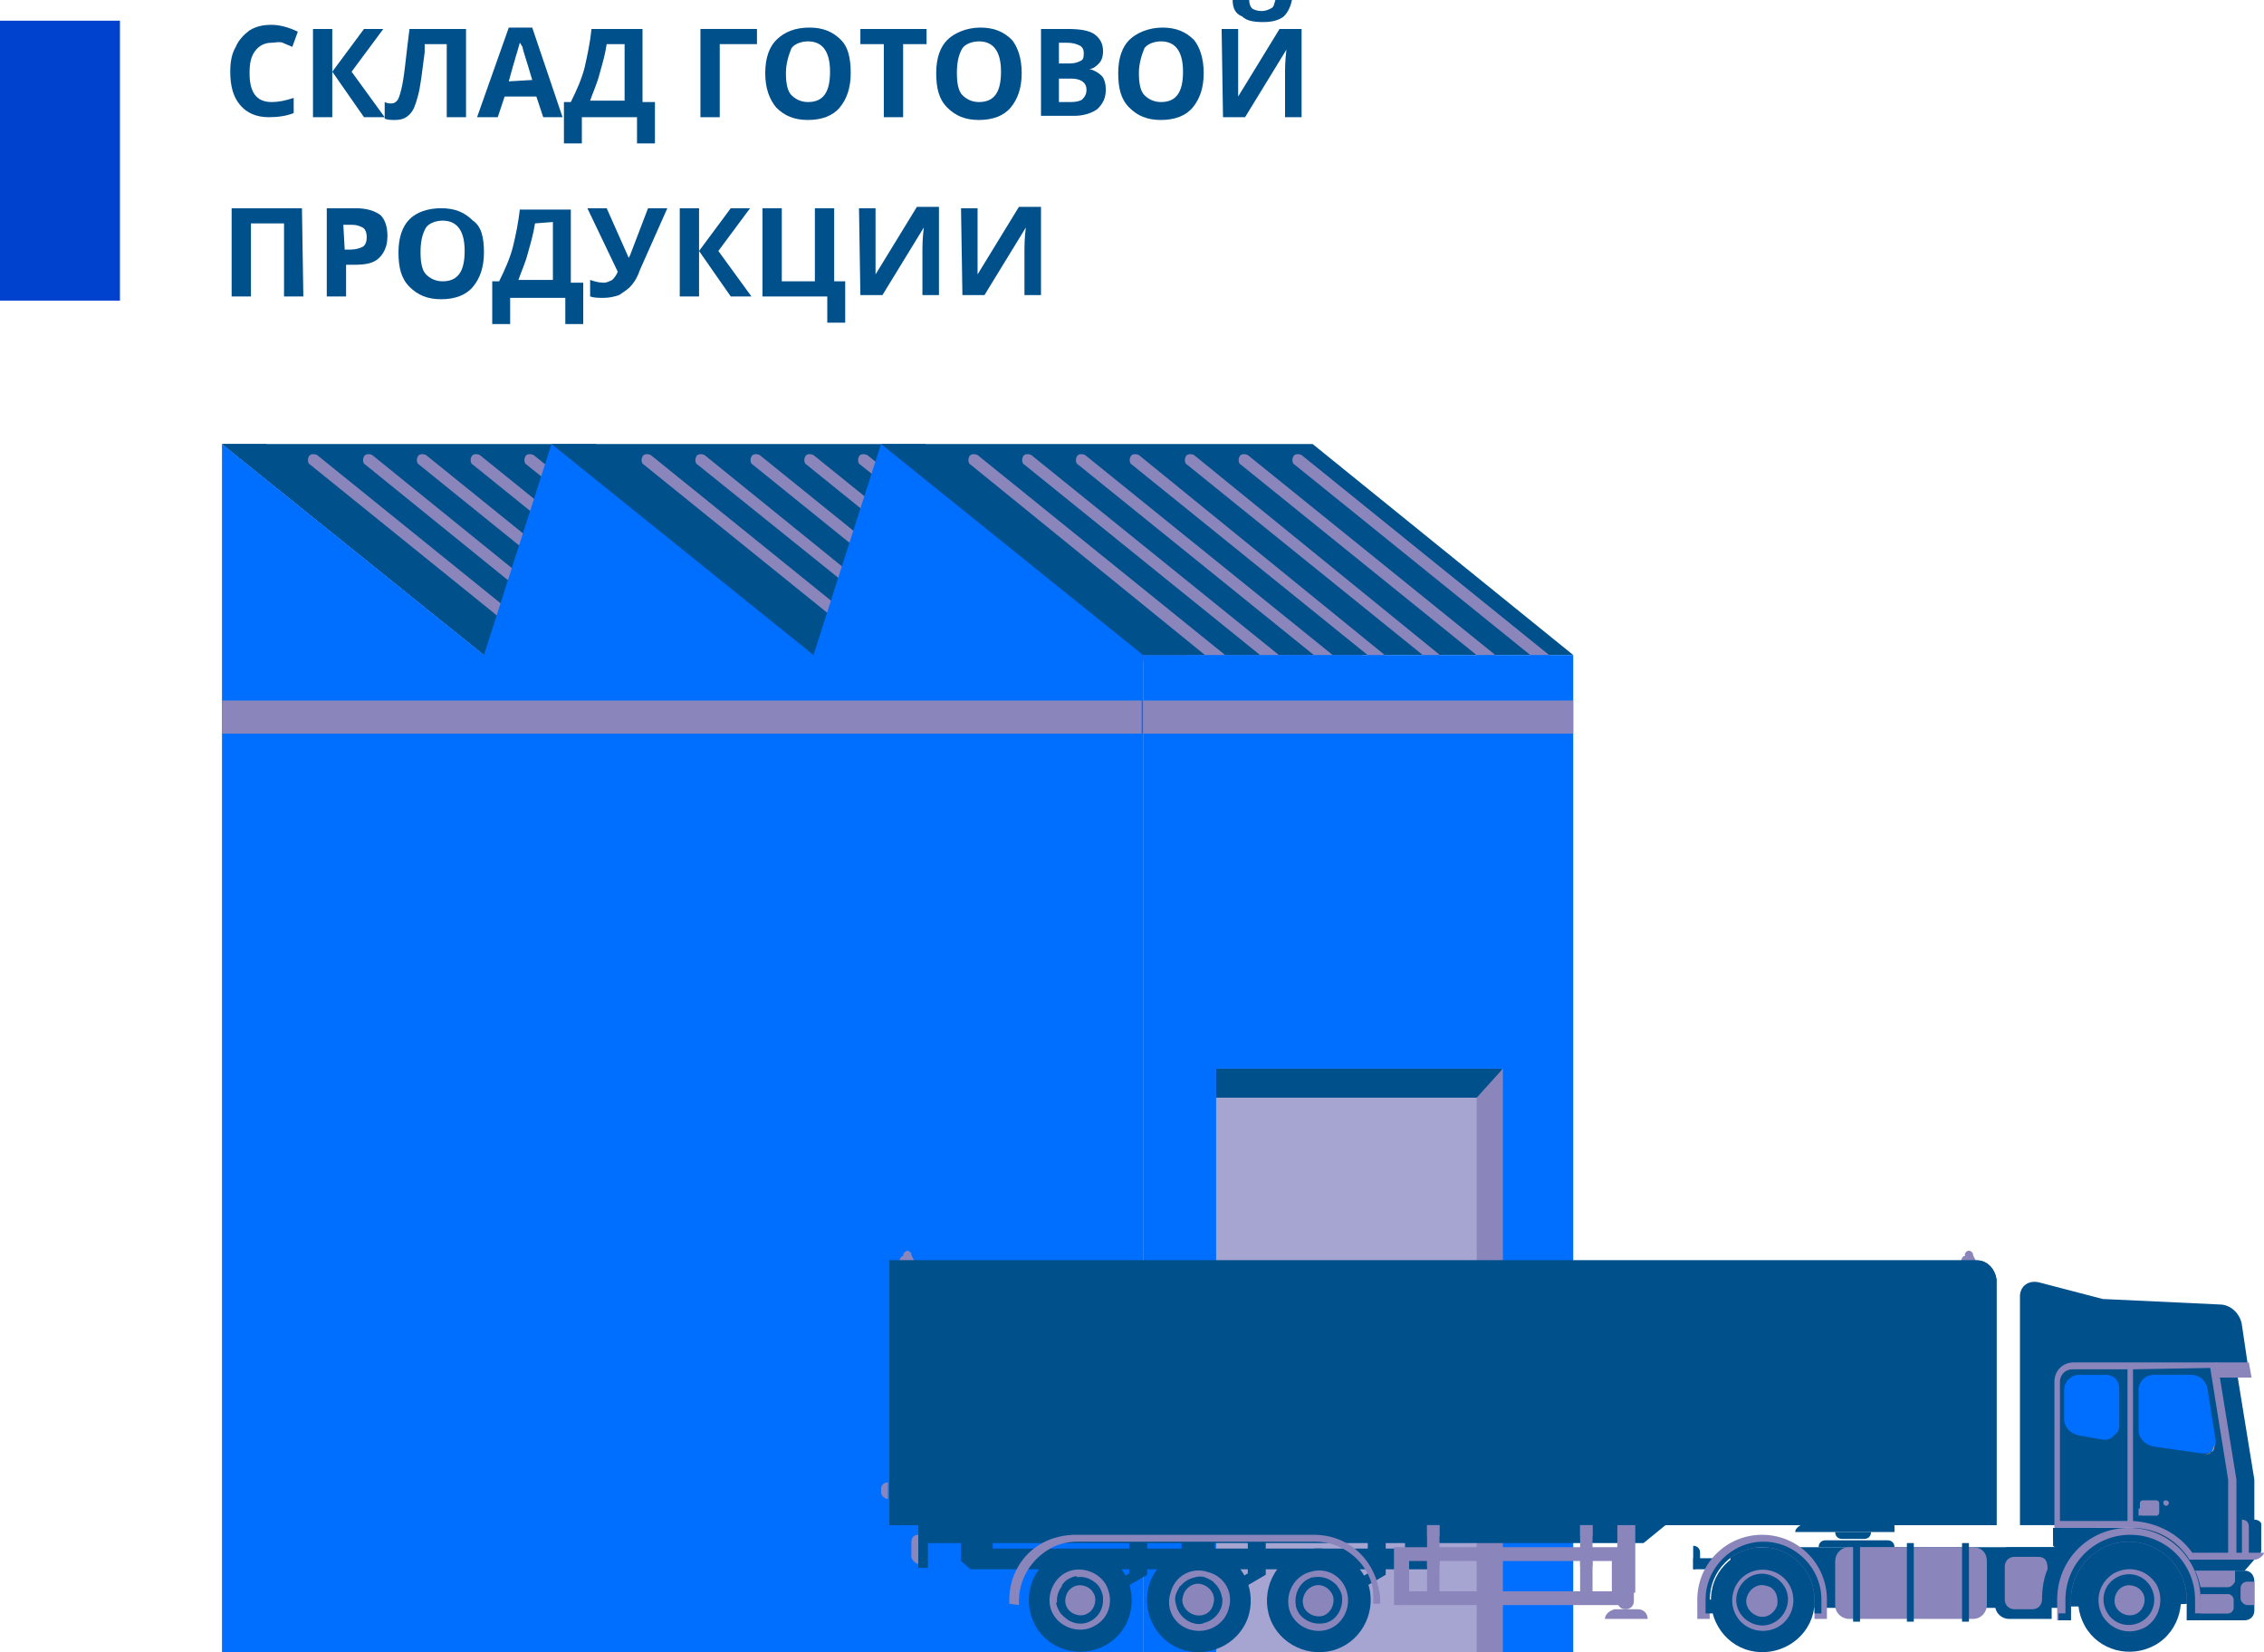 <?xml version="1.0" encoding="utf-8"?>
<!-- Generator: Adobe Illustrator 24.0.1, SVG Export Plug-In . SVG Version: 6.00 Build 0)  -->
<svg version="1.1" id="Layer_1" xmlns="http://www.w3.org/2000/svg" xmlns:xlink="http://www.w3.org/1999/xlink" x="0px" y="0px"
	 viewBox="0 0 164.2 119.8" style="enable-background:new 0 0 164.2 119.8;" xml:space="preserve">
<style type="text/css">
	.st0{fill-rule:evenodd;clip-rule:evenodd;fill:#8A86BB;}
	.st1{fill-rule:evenodd;clip-rule:evenodd;fill:#696C6D;}
	.st2{fill-rule:evenodd;clip-rule:evenodd;fill:#00508C;}
	.st3{fill-rule:evenodd;clip-rule:evenodd;fill:#3C494F;}
	.st4{fill-rule:evenodd;clip-rule:evenodd;fill:#006EFF;}
	.st5{fill-rule:evenodd;clip-rule:evenodd;fill:#00508C;}
	.st6{fill-rule:evenodd;clip-rule:evenodd;fill:#006EFF;}
	.st7{fill-rule:evenodd;clip-rule:evenodd;fill:#8A86BB;}
	.st8{fill-rule:evenodd;clip-rule:evenodd;fill:#A6A5D1;}
	.st9{fill-rule:evenodd;clip-rule:evenodd;fill:#5B9AAD;}
	.st10{fill-rule:evenodd;clip-rule:evenodd;fill:#F5A071;}
	.st11{fill-rule:evenodd;clip-rule:evenodd;fill:#1F5676;}
	.st12{fill-rule:evenodd;clip-rule:evenodd;fill:#232021;}
	.st13{fill-rule:evenodd;clip-rule:evenodd;fill:#0041CD;}
	.st14{fill:#00508C;}
</style>
<g>
	<polygon class="st0" points="84.6,35.1 79.2,35.1 79.2,39.5 84.6,44.2 	"/>
</g>
<g>
	<rect x="94.6" y="35.1" class="st0" width="2.5" height="10.9"/>
</g>
<g>
	<rect x="75.9" y="46.8" class="st0" width="22.9" height="1.2"/>
</g>
<g>
	<rect x="74.1" y="39.4" class="st1" width="5.9" height="11.7"/>
</g>
<g>
	<polygon class="st2" points="95.2,32.2 114.1,47.5 35.1,47.5 16.1,32.2 	"/>
</g>
<g>
	<path class="st0" d="M88.5,48.4L70.4,33.7c-0.2-0.1-0.2-0.4-0.1-0.6c0.1-0.2,0.4-0.2,0.6-0.1l18.2,14.7c0.2,0.1,0.2,0.4,0.1,0.6
		C89,48.5,88.7,48.5,88.5,48.4"/>
</g>
<g>
	<path class="st0" d="M92.5,48.4L74.3,33.7c-0.2-0.1-0.2-0.4-0.1-0.6c0.1-0.2,0.4-0.2,0.6-0.1L93,47.7c0.2,0.1,0.2,0.4,0.1,0.6
		C92.9,48.5,92.6,48.5,92.5,48.4"/>
</g>
<g>
	<path class="st0" d="M96.4,48.4L78.2,33.7c-0.2-0.1-0.2-0.4-0.1-0.6c0.1-0.2,0.4-0.2,0.6-0.1l18.2,14.7c0.2,0.1,0.2,0.4,0.1,0.6
		C96.8,48.5,96.6,48.5,96.4,48.4"/>
</g>
<g>
	<path class="st0" d="M100.3,48.4L82.1,33.7c-0.2-0.1-0.2-0.4-0.1-0.6c0.1-0.2,0.4-0.2,0.6-0.1l18.2,14.8c0.2,0.1,0.2,0.4,0.1,0.6
		C100.8,48.5,100.5,48.5,100.3,48.4"/>
</g>
<g>
	<path class="st0" d="M104.3,48.4L86.1,33.7c-0.2-0.1-0.2-0.4-0.1-0.6c0.1-0.2,0.4-0.2,0.6-0.1l18.2,14.8c0.2,0.1,0.2,0.4,0.1,0.6
		C104.7,48.5,104.4,48.5,104.3,48.4"/>
</g>
<g>
	<path class="st0" d="M108.2,48.4L90,33.7c-0.2-0.1-0.2-0.4-0.1-0.6c0.1-0.2,0.4-0.2,0.6-0.1l18.2,14.7c0.2,0.1,0.2,0.4,0.1,0.6
		C108.6,48.5,108.4,48.5,108.2,48.4"/>
</g>
<g>
	<path class="st0" d="M112.1,48.4L93.9,33.7c-0.2-0.1-0.2-0.4-0.1-0.6c0.1-0.2,0.4-0.2,0.6-0.1l18.2,14.7c0.2,0.1,0.2,0.4,0.1,0.6
		S112.3,48.5,112.1,48.4"/>
</g>
<g>
	<path class="st0" d="M64.9,48.4L46.7,33.7c-0.2-0.1-0.2-0.4-0.1-0.6c0.1-0.2,0.4-0.2,0.6-0.1l18.2,14.7c0.2,0.1,0.2,0.4,0.1,0.6
		C65.3,48.5,65.1,48.5,64.9,48.4"/>
</g>
<g>
	<path class="st0" d="M64.9,45.2L50.6,33.7c-0.2-0.1-0.2-0.4-0.1-0.6c0.1-0.2,0.4-0.2,0.6-0.1l14.2,11.5c0.2,0.1,0.2,0.4,0.1,0.6
		S65,45.3,64.9,45.2"/>
</g>
<g>
	<path class="st0" d="M67.6,44.2l-13-10.5c-0.2-0.1-0.2-0.4-0.1-0.6c0.1-0.2,0.4-0.2,0.6-0.1l13,10.5c0.2,0.1,0.2,0.4,0.1,0.6
		C68,44.3,67.7,44.4,67.6,44.2"/>
</g>
<g>
	<path class="st0" d="M69.4,42.5l-10.9-8.8c-0.2-0.1-0.2-0.4-0.1-0.6c0.1-0.2,0.4-0.2,0.6-0.1l10.9,8.8c0.2,0.1,0.2,0.4,0.1,0.6
		C69.8,42.6,69.5,42.6,69.4,42.5"/>
</g>
<g>
	<path class="st0" d="M69.4,39.3l-7-5.6c-0.2-0.1-0.2-0.4-0.1-0.6c0.1-0.2,0.4-0.2,0.6-0.1l7,5.6c0.2,0.1,0.2,0.4,0.1,0.6
		C69.8,39.4,69.5,39.4,69.4,39.3"/>
</g>
<g>
	<path class="st3" d="M70.5,37l-4.2-3.4c-0.2-0.1-0.2-0.4-0.1-0.6c0.1-0.2,0.4-0.2,0.6-0.1l4.2,3.4c0.2,0.1,0.2,0.4,0.1,0.6
		C70.9,37.1,70.7,37.2,70.5,37"/>
</g>
<g>
	<path class="st0" d="M40.7,48.4L22.5,33.7c-0.2-0.1-0.2-0.4-0.1-0.6c0.1-0.2,0.4-0.2,0.6-0.1l18.2,14.7c0.2,0.1,0.2,0.4,0.1,0.6
		C41.1,48.5,40.9,48.5,40.7,48.4"/>
</g>
<g>
	<path class="st0" d="M40.7,45.2L26.5,33.7c-0.2-0.1-0.2-0.4-0.1-0.6c0.1-0.2,0.4-0.2,0.6-0.1l14.2,11.5c0.2,0.1,0.2,0.4,0.1,0.6
		C41.1,45.3,40.9,45.3,40.7,45.2"/>
</g>
<g>
	<path class="st0" d="M43.4,44.2l-13-10.5c-0.2-0.1-0.2-0.4-0.1-0.6c0.1-0.2,0.4-0.2,0.6-0.1l13,10.5c0.2,0.1,0.2,0.4,0.1,0.6
		C43.8,44.3,43.6,44.4,43.4,44.2"/>
</g>
<g>
	<path class="st0" d="M45.2,42.5l-10.9-8.8c-0.2-0.1-0.2-0.4-0.1-0.6c0.1-0.2,0.4-0.2,0.6-0.1l10.9,8.8c0.2,0.1,0.2,0.4,0.1,0.6
		C45.6,42.6,45.4,42.6,45.2,42.5"/>
</g>
<g>
	<path class="st0" d="M45.2,39.3l-7-5.6c-0.2-0.1-0.2-0.4-0.1-0.6c0.1-0.2,0.4-0.2,0.6-0.1l7,5.6c0.2,0.1,0.2,0.4,0.1,0.6
		C45.6,39.4,45.4,39.4,45.2,39.3"/>
</g>
<g>
	<path class="st0" d="M46.3,37l-4.2-3.4c-0.2-0.1-0.2-0.4-0.1-0.6c0.1-0.2,0.4-0.2,0.6-0.1l4.2,3.4c0.2,0.1,0.2,0.4,0.1,0.6
		C46.7,37.1,46.5,37.2,46.3,37"/>
</g>
<g>
	<rect x="82.9" y="47.5" class="st4" width="31.2" height="72.3"/>
</g>
<g>
	<polygon class="st5" points="67.1,32.2 86,47.5 82.9,47.5 63.9,32.2 	"/>
</g>
<g>
	<polygon class="st5" points="43.2,32.2 62.1,47.5 59,47.5 40,32.2 	"/>
</g>
<g>
	<polygon class="st5" points="19.3,32.2 38.2,47.5 35.1,47.5 16.1,32.2 	"/>
</g>
<g>
	<polygon class="st6" points="63.9,32.2 59,47.5 40,32.2 35.1,47.5 16.1,32.2 16.1,121.5 82.9,121.5 82.9,47.5 	"/>
</g>
<g>
	<rect x="16.1" y="50.8" class="st7" width="66.7" height="2.4"/>
</g>
<g>
	<rect x="82.9" y="50.8" class="st0" width="31.2" height="2.4"/>
</g>
<g>
	<rect x="88.2" y="77.5" class="st8" width="20.7" height="42.3"/>
</g>
<g>
	<rect x="88.2" y="77.5" class="st5" width="20.7" height="2.1"/>
</g>
<g>
	<polygon class="st0" points="109,77.5 107.1,79.6 107.1,119.8 109,119.8 	"/>
</g>
<g>
	<polygon class="st2" points="101.9,111.6 101.9,112.3 88.2,112.3 88.1,112.3 88.1,111.6 85.7,111.6 85.7,112.3 72,112.3 72,111.6 
		69.7,111.6 69.7,113.2 69.7,113.2 70.4,113.8 103.5,113.8 104.3,113.2 104.3,113.2 104.3,111.6 	"/>
</g>
<g>
	<path class="st5" d="M99.2,111.7v2.4l-1.5,0.9c-0.2,0.1-0.2,0.3-0.1,0.5s0.3,0.2,0.5,0.1l2.4-1.4v-2.5H99.2z"/>
</g>
<g>
	<path class="st5" d="M90.5,111.7v2.4L89,115c-0.2,0.1-0.2,0.3-0.1,0.5s0.3,0.2,0.5,0.1l2.4-1.4v-2.5H90.5z"/>
</g>
<g>
	<path class="st5" d="M81.9,111.7v2.4l-1.5,0.9c-0.2,0.1-0.2,0.3-0.1,0.5s0.3,0.2,0.5,0.1l2.4-1.4v-2.5H81.9z"/>
</g>
<g>
	<path class="st5" d="M137.4,112.2c0-0.3-0.2-0.5-0.5-0.5h-4.5c-0.3,0-0.5,0.2-0.5,0.5H137.4z"/>
</g>
<g>
	<path class="st2" d="M130.6,110.6c-0.2,0.1-0.4,0.3-0.4,0.5h7.2v-0.4c0-0.3-0.2-0.5-0.5-0.5h-3.8
		C133,110.2,131.2,110.5,130.6,110.6"/>
</g>
<g>
	<path class="st2" d="M133.1,111.1c0,0.3,0.2,0.5,0.5,0.5h1.6c0.3,0,0.5-0.2,0.5-0.5H133.1z"/>
</g>
<g>
	<rect x="122.8" y="113" class="st2" width="1.7" height="0.8"/>
</g>
<g>
	<rect x="125.5" y="112.2" class="st2" width="24.7" height="4.4"/>
</g>
<g>
	<polygon class="st2" points="162.8,113.9 158.2,113.9 158.2,113.1 163.5,113.1 	"/>
</g>
<g>
	<polygon class="st2" points="158.8,116.3 154.4,116.5 150.1,116.5 150.1,113.1 148.9,112.1 148.9,110.8 158.8,110.8 	"/>
</g>
<g>
	<path class="st0" d="M143.1,112.2h-9c-0.6,0-1,0.5-1,1v3.2c0,0.6,0.5,1,1,1h9c0.6,0,1-0.5,1-1v-3.2
		C144.1,112.6,143.7,112.2,143.1,112.2"/>
</g>
<g>
	<rect x="134.4" y="111.9" class="st5" width="0.5" height="5.7"/>
</g>
<g>
	<rect x="138.3" y="111.9" class="st5" width="0.5" height="5.7"/>
</g>
<g>
	<rect x="142.3" y="111.9" class="st5" width="0.5" height="5.7"/>
</g>
<g>
	<path class="st5" d="M122.8,112.1L122.8,112.1v1.7l0,0c0.3,0,0.5-0.2,0.5-0.5v-0.7C123.3,112.3,123.1,112.1,122.8,112.1"/>
</g>
<g>
	<path class="st0" d="M116.4,117.4L116.4,117.4h3.1l0,0c0-0.4-0.3-0.7-0.7-0.7h-1.7C116.7,116.8,116.4,117.1,116.4,117.4"/>
</g>
<g>
	<path class="st5" d="M156.3,119.3c-1.8,1-4.1,0.4-5.1-1.4s-0.4-4.1,1.4-5.1c1.8-1,4.1-0.4,5.1,1.4
		C158.7,115.9,158.1,118.3,156.3,119.3"/>
</g>
<g>
	<path class="st2" d="M154.4,114.1c-0.3,0-0.7,0.1-1,0.3c-0.9,0.5-1.3,1.7-0.7,2.7c0.4,0.6,1,1,1.7,1c0.3,0,0.7-0.1,1-0.3
		c0.9-0.5,1.3-1.7,0.7-2.7C155.8,114.4,155.1,114.1,154.4,114.1 M154.4,119c-1,0-2-0.5-2.5-1.5c-0.8-1.4-0.3-3.2,1.1-4
		c0.5-0.3,1-0.4,1.5-0.4c1,0,2,0.5,2.5,1.5c0.8,1.4,0.3,3.2-1.1,4C155.4,118.8,154.9,119,154.4,119z"/>
</g>
<g>
	<path class="st5" d="M156.1,115.1c-0.5-0.9-1.7-1.2-2.6-0.7c-0.9,0.5-1.2,1.7-0.7,2.6s1.7,1.2,2.6,0.7
		C156.3,117.1,156.6,116,156.1,115.1"/>
</g>
<g>
	<path class="st0" d="M155.4,115.5c-0.3-0.5-1-0.7-1.5-0.4c-0.5,0.3-0.7,1-0.4,1.5s1,0.7,1.5,0.4C155.5,116.7,155.7,116,155.4,115.5
		"/>
</g>
<g>
	<path class="st2" d="M153.8,114.9c0.3-0.2,0.5-0.5,0.4-0.7c-0.2,0-0.5,0.1-0.7,0.2s-0.4,0.3-0.6,0.5
		C153.1,115.1,153.5,115.1,153.8,114.9"/>
</g>
<g>
	<path class="st2" d="M155.1,117.2c-0.3,0.2-0.5,0.5-0.4,0.7c0.2,0,0.5-0.1,0.7-0.2s0.4-0.3,0.6-0.5
		C155.7,117,155.4,117,155.1,117.2"/>
</g>
<g>
	<path class="st2" d="M155.6,114.5c-0.2,0.2-0.2,0.5,0,0.9c0.2,0.3,0.5,0.5,0.7,0.4c0-0.2-0.1-0.5-0.2-0.7
		C155.9,114.9,155.7,114.7,155.6,114.5"/>
</g>
<g>
	<path class="st2" d="M153.3,116.7c-0.2-0.3-0.5-0.5-0.7-0.4c0,0.2,0.1,0.5,0.2,0.7c0.1,0.2,0.3,0.4,0.5,0.6
		C153.5,117.3,153.5,117,153.3,116.7"/>
</g>
<g>
	<path class="st0" d="M155.6,118c-1.1,0.6-2.4,0.3-3.1-0.8c-0.6-1.1-0.3-2.4,0.8-3.1c1.1-0.6,2.4-0.3,3.1,0.8
		C157,116,156.6,117.4,155.6,118 M153.5,114.4c-0.9,0.5-1.2,1.6-0.7,2.5s1.6,1.2,2.5,0.7s1.2-1.6,0.7-2.5S154.4,113.9,153.5,114.4z"
		/>
</g>
<g>
	<path class="st5" d="M128.8,112.4c-2-0.5-4.1,0.7-4.6,2.7s0.7,4.1,2.7,4.6s4.1-0.7,4.6-2.7S130.8,112.9,128.8,112.4"/>
</g>
<g>
	<path class="st2" d="M127.8,114.1c-0.9,0-1.6,0.6-1.9,1.4c-0.3,1,0.3,2.1,1.4,2.4c0.2,0,0.3,0.1,0.5,0.1c0.9,0,1.6-0.6,1.9-1.4
		c0.3-1-0.3-2.1-1.4-2.4C128.1,114.1,128,114.1,127.8,114.1 M127.8,119c-0.3,0-0.5,0-0.8-0.1c-1.6-0.4-2.5-2-2.1-3.6
		c0.3-1.3,1.5-2.2,2.8-2.2c0.3,0,0.5,0,0.8,0.1c1.6,0.4,2.5,2,2.1,3.6C130.3,118.1,129.1,119,127.8,119z"/>
</g>
<g>
	<path class="st5" d="M127.8,117.9c-0.2,0-0.3,0-0.5-0.1c-1-0.3-1.6-1.3-1.3-2.3c0.2-0.8,1-1.4,1.8-1.4c0.2,0,0.3,0,0.5,0.1
		c1,0.3,1.6,1.3,1.3,2.3C129.4,117.4,128.6,117.9,127.8,117.9"/>
</g>
<g>
	<path class="st0" d="M128.1,115c-0.6-0.2-1.2,0.2-1.4,0.8c-0.2,0.6,0.2,1.2,0.8,1.4c0.6,0.2,1.2-0.2,1.4-0.8
		C129,115.7,128.7,115.1,128.1,115"/>
</g>
<g>
	<path class="st2" d="M127.5,114.2c0,0.3,0.3,0.5,0.6,0.6s0.7,0,0.8-0.2c-0.2-0.2-0.4-0.3-0.7-0.3
		C128,114.2,127.8,114.1,127.5,114.2"/>
</g>
<g>
	<path class="st2" d="M127.5,117.3c-0.3-0.1-0.7,0-0.8,0.2c0.2,0.2,0.4,0.3,0.7,0.3c0.3,0.1,0.5,0.1,0.8,0
		C128,117.6,127.8,117.4,127.5,117.3"/>
</g>
<g>
	<path class="st2" d="M129.6,115.8c-0.3,0-0.5,0.3-0.6,0.6c-0.1,0.3,0,0.7,0.2,0.8c0.2-0.2,0.3-0.4,0.3-0.7
		C129.7,116.3,129.7,116,129.6,115.8"/>
</g>
<g>
	<path class="st2" d="M126.3,114.9c-0.2,0.2-0.3,0.4-0.3,0.7c-0.1,0.3-0.1,0.5,0,0.8c0.3,0,0.5-0.3,0.6-0.6
		C126.6,115.4,126.5,115,126.3,114.9"/>
</g>
<g>
	<path class="st0" d="M128.4,113.9c-1.2-0.3-2.4,0.4-2.7,1.6s0.4,2.4,1.6,2.7c1.2,0.3,2.4-0.4,2.7-1.6
		C130.3,115.4,129.6,114.2,128.4,113.9 M127.3,117.8c-1-0.3-1.6-1.3-1.3-2.3s1.3-1.6,2.3-1.3c1,0.3,1.6,1.3,1.3,2.3
		S128.3,118.1,127.3,117.8z"/>
</g>
<g>
	<path class="st5" d="M162.8,113.9h-4.1v3.6h4.1c0.4,0,0.7-0.3,0.7-0.7v-2.1C163.5,114.2,163.2,113.9,162.8,113.9"/>
</g>
<g>
	<path class="st5" d="M163.5,110.2v-2.9l-1.3-8l0.8-0.5l-0.4-2.7c-0.1-0.8-0.8-1.5-1.6-1.5l-8.5-0.4l-4.6-1.2
		c-0.8-0.2-1.4,0.3-1.4,1v16.6h7.9c1.7,0,3.1,1.1,4.1,2.3h5l0,0l0,0c0.3,0,0.5-0.2,0.5-0.5v-1.9C164,110.4,163.8,110.2,163.5,110.2"
		/>
</g>
<g>
	<path class="st4" d="M160.7,104.5l-0.6-3.8c-0.1-0.6-0.6-1-1.2-1h-2.7c-0.6,0-1.1,0.5-1.1,1.1v2.9c0,0.6,0.5,1.1,1.1,1.2l3.5,0.5
		c0.3,0,0.6,0,0.8-0.2C160.6,105.1,160.7,104.8,160.7,104.5"/>
</g>
<g>
	<polygon class="st9" points="162.5,100.6 162.4,99.9 162.4,99.9 	"/>
</g>
<g>
	<path class="st10" d="M156.3,104.9h-0.1c-0.6-0.1-1.1-0.6-1.1-1.2c0,0.6,0.5,1.1,1.1,1.2H156.3L156.3,104.9z"/>
</g>
<g>
	<path class="st10" d="M157.9,105.2l-0.9-0.1L157.9,105.2z"/>
</g>
<g>
	<path class="st10" d="M159.8,105.5c-0.1,0-0.1,0-0.2,0l-1.3-0.2l0,0l1.3,0.2C159.7,105.5,159.8,105.5,159.8,105.5
		c0.2,0,0.4-0.1,0.6-0.2c0.2-0.1,0.2-0.4,0.2-0.6c0,0.2-0.1,0.4-0.2,0.6C160.3,105.4,160.1,105.5,159.8,105.5"/>
</g>
<g>
	<path class="st0" d="M161.6,115.1h-2c-0.1-0.4-0.2-0.8-0.4-1.2h2.9v0.8C162,114.9,161.8,115.1,161.6,115.1"/>
</g>
<g>
	<path class="st0" d="M161.6,117h-2l0,0v-1c0-0.1,0-0.3,0-0.4h2c0.2,0,0.4,0.2,0.4,0.4v0.5C162,116.8,161.8,117,161.6,117"/>
</g>
<g>
	<path class="st0" d="M162,116.6h-3.2c0,0.2,0.2,0.4,0.4,0.4h2.3C161.8,117,162,116.8,162,116.6"/>
</g>
<g>
	<rect x="148.9" y="110.8" class="st2" width="5.3" height="0.8"/>
</g>
<g>
	<polygon class="st0" points="160.9,99.9 163.3,99.9 163.1,98.8 160.7,98.8 	"/>
</g>
<g>
	<path class="st0" d="M163,116.4h0.5v-1.7H163c-0.3,0-0.5,0.2-0.5,0.5v0.7C162.5,116.2,162.8,116.4,163,116.4"/>
</g>
<g>
	<path class="st0" d="M159.6,117.5h-1V116c0-2.3-1.9-4.2-4.2-4.2s-4.2,1.9-4.2,4.2v1.5h-1V116c0-2.9,2.3-5.2,5.2-5.2
		s5.2,2.3,5.2,5.2V117.5z"/>
</g>
<g>
	<path class="st5" d="M159.2,117v-1c0-2.6-2.1-4.7-4.7-4.7c-2.6,0-4.7,2.1-4.7,4.7v1h-0.5v0.5h0.9V116c0-2.3,1.9-4.2,4.2-4.2
		s4.2,1.9,4.2,4.2v1.5h1V117H159.2z"/>
</g>
<g>
	<path class="st5" d="M148.8,116c0-1.5,0.6-2.8,1.5-3.8h-4.6c-0.6,0-1,0.5-1,1v3.2c0,0.6,0.5,1,1,1h3.1V116z"/>
</g>
<g>
	<path class="st0" d="M148.4,113.2c-0.1-0.2-0.3-0.3-0.6-0.3h-1.7c-0.4,0-0.7,0.3-0.7,0.7v2.4c0,0.4,0.3,0.7,0.7,0.7h1.3
		c0.4,0,0.7-0.3,0.7-0.7l0,0c0-0.7,0.1-1.5,0.4-2.2C148.5,113.6,148.5,113.4,148.4,113.2"/>
</g>
<g>
	<path class="st11" d="M164,112.7C164,112.6,164,112.6,164,112.7C164,112.6,164,112.6,164,112.7 M163.9,112.9L163.9,112.9
		L163.9,112.9z M163.5,113.1L163.5,113.1L163.5,113.1L163.5,113.1L163.5,113.1L163.5,113.1z"/>
</g>
<g>
	<path class="st0" d="M150.3,99.3c-0.5,0-0.9,0.4-0.9,0.9v8.5v1.6h4.9v-11H150.3z M154.7,99.3v11c1.7,0.1,3.3,0.9,4.3,2.3h2.6v-5.3
		l-1.3-8.1L154.7,99.3L154.7,99.3z M163.5,113.1L163.5,113.1L163.5,113.1h-4.7c-0.9-1.4-2.4-2.3-4.2-2.3l0,0l0,0l0,0l0,0l0,0l0,0
		l0,0l0,0l0,0l0,0l0,0l0,0l0,0l0,0l0,0l0,0l0,0l0,0l0,0l0,0H149v-2.1v-8.5c0-0.8,0.6-1.4,1.4-1.4c5.3,0-0.7,0,10.4,0l0.2,1.1l0,0
		l1.2,7.4v5.3h2l0,0c0,0,0,0.1-0.1,0.2l0,0l0,0C163.8,113.1,163.6,113.1,163.5,113.1L163.5,113.1L163.5,113.1z"/>
</g>
<g>
	<path class="st12" d="M154.3,110.8c-0.6,0-3,0-4.9,0H149l0,0H154.3z"/>
</g>
<g>
	<path class="st12" d="M154.4,110.8L154.4,110.8L154.4,110.8 M154.5,110.8C154.5,110.8,154.4,110.8,154.5,110.8
		C154.4,110.8,154.5,110.8,154.5,110.8L154.5,110.8z M154.5,110.8L154.5,110.8L154.5,110.8z M154.5,110.8L154.5,110.8L154.5,110.8
		L154.5,110.8z M154.5,110.8L154.5,110.8L154.5,110.8z M154.5,110.8L154.5,110.8L154.5,110.8z M154.5,110.8L154.5,110.8L154.5,110.8
		L154.5,110.8z M154.5,110.8L154.5,110.8L154.5,110.8z M154.5,110.8L154.5,110.8L154.5,110.8z M154.6,110.8
		C154.6,110.8,154.5,110.8,154.6,110.8C154.5,110.8,154.6,110.8,154.6,110.8z M158.8,113.1L158.8,113.1c-0.9-1.4-2.4-2.3-4.2-2.3
		C156.3,110.8,157.9,111.7,158.8,113.1L158.8,113.1z"/>
</g>
<g>
	<path class="st4" d="M152.7,104.4c-0.1,0-0.1,0-0.2,0l-1.7-0.3c-0.6-0.1-1.1-0.6-1.1-1.2v-2.1c0-0.6,0.5-1.1,1.1-1.1h1.9
		c0.6,0,1,0.4,1,1v2.7c0,0.3-0.1,0.5-0.4,0.7C153.2,104.3,152.9,104.4,152.7,104.4"/>
</g>
<g>
	<path class="st0" d="M156.4,108.8c0.1,0,0.2,0.1,0.2,0.2v0.7c0,0.1-0.1,0.2-0.2,0.2h-1c-0.1,0-0.2-0.1-0.2-0.2V109
		c0-0.1,0.1-0.2,0.2-0.2H156.4z"/>
</g>
<g>
	<rect x="155.1" y="109.4" class="st0" width="1.4" height="0.5"/>
</g>
<g>
	<path class="st0" d="M157.1,108.8c0.1,0,0.2,0.1,0.2,0.2s-0.1,0.2-0.2,0.2c-0.1,0-0.2-0.1-0.2-0.2S156.9,108.8,157.1,108.8"/>
</g>
<g>
	<path class="st0" d="M162.6,113.1c0.3,0,0.5-0.2,0.5-0.5v-1.9c0-0.3-0.2-0.5-0.5-0.5V113.1z"/>
</g>
<g>
	<path class="st0" d="M124,116c0-2.1,1.7-3.8,3.8-3.8l0,0l0,0c2.1,0,3.8,1.7,3.8,3.8v1.4h0.9V116c0-2.6-2.1-4.7-4.7-4.7l0,0
		c-2.6,0-4.7,2.1-4.7,4.7v1.4h0.9V116z"/>
</g>
<g>
	<path class="st2" d="M124,116c0-2.1,1.7-3.8,3.8-3.8l0,0l0,0c2.1,0,3.8,1.7,3.8,3.8v1h0.5v-1c0-2.3-1.9-4.2-4.2-4.2l0,0
		c-2.3,0-4.2,1.9-4.2,4.2v1h0.5v-1H124z"/>
</g>
<g>
	<path class="st5" d="M99.3,115.1c0.5,2-0.7,4.1-2.7,4.6S92.5,119,92,117s0.7-4.1,2.7-4.6C96.6,111.9,98.7,113.1,99.3,115.1"/>
</g>
<g>
	<path class="st2" d="M95.6,114.5c-0.1,0-0.3,0-0.4,0.1c-0.8,0.2-1.3,1.1-1.1,1.9c0.2,0.7,0.8,1.2,1.5,1.2c0.1,0,0.3,0,0.4-0.1
		c0.8-0.2,1.3-1.1,1.1-1.9C96.9,114.9,96.3,114.5,95.6,114.5 M95.6,118.6c-1.2,0-2.2-0.8-2.5-1.9c-0.4-1.4,0.5-2.8,1.8-3.2
		c0.2-0.1,0.5-0.1,0.7-0.1c1.1,0,2.2,0.8,2.5,1.9c0.4,1.4-0.5,2.8-1.8,3.2C96.1,118.6,95.8,118.6,95.6,118.6z"/>
</g>
<g>
	<path class="st0" d="M97.7,115.5c0.3,1.2-0.4,2.4-1.5,2.7c-1.2,0.3-2.4-0.4-2.7-1.5c-0.3-1.2,0.4-2.4,1.5-2.7
		C96.2,113.6,97.4,114.3,97.7,115.5 M94.3,116.4c0.2,0.7,0.9,1.1,1.6,0.9s1.1-0.9,0.9-1.6s-0.9-1.1-1.6-0.9
		C94.6,115,94.2,115.7,94.3,116.4z"/>
</g>
<g>
	<path class="st5" d="M95.2,114.4c-0.9,0.2-1.4,1.2-1.2,2.1c0.2,0.9,1.2,1.4,2.1,1.2c0.9-0.2,1.4-1.2,1.2-2.1
		C97,114.7,96.1,114.2,95.2,114.4"/>
</g>
<g>
	<path class="st0" d="M95.3,115c-0.6,0.2-0.9,0.8-0.8,1.4c0.2,0.6,0.8,0.9,1.4,0.8c0.6-0.2,0.9-0.8,0.8-1.4
		C96.5,115.2,95.9,114.8,95.3,115"/>
</g>
<g>
	<path class="st2" d="M94.5,116.3c-0.1-0.3-0.3-0.5-0.5-0.5c0,0.2,0,0.4,0,0.7c0.1,0.2,0.2,0.4,0.3,0.6
		C94.5,116.9,94.6,116.6,94.5,116.3"/>
</g>
<g>
	<path class="st2" d="M96.7,115.7c0.1,0.3,0.3,0.5,0.5,0.5c0-0.2,0-0.4,0-0.7c-0.1-0.2-0.2-0.4-0.3-0.6
		C96.7,115.1,96.7,115.4,96.7,115.7"/>
</g>
<g>
	<path class="st2" d="M94.6,114.7c0.1,0.2,0.4,0.3,0.7,0.2c0.3-0.1,0.5-0.3,0.5-0.5c-0.2,0-0.4,0-0.7,0
		C95,114.5,94.8,114.6,94.6,114.7"/>
</g>
<g>
	<path class="st2" d="M95.9,117.2c-0.3,0.1-0.5,0.3-0.5,0.5c0.2,0,0.4,0,0.7,0c0.2-0.1,0.4-0.2,0.6-0.3
		C96.5,117.2,96.2,117.1,95.9,117.2"/>
</g>
<g>
	<path class="st5" d="M80.2,119.3c-1.8,1-4.1,0.4-5.1-1.4s-0.4-4.1,1.4-5.1s4.1-0.4,5.1,1.4C82.6,116,82,118.3,80.2,119.3"/>
</g>
<g>
	<path class="st2" d="M78.3,114.5c-0.3,0-0.5,0.1-0.8,0.2c-0.7,0.4-1,1.4-0.6,2.1c0.3,0.5,0.8,0.8,1.4,0.8c0.3,0,0.5-0.1,0.8-0.2
		c0.7-0.4,1-1.4,0.6-2.1C79.4,114.8,78.9,114.5,78.3,114.5 M78.3,118.6c-0.9,0-1.8-0.5-2.3-1.3c-0.7-1.2-0.3-2.8,1-3.6
		c0.4-0.2,0.9-0.3,1.3-0.3c0.9,0,1.8,0.5,2.3,1.3c0.7,1.2,0.3,2.8-1,3.6C79.2,118.5,78.8,118.6,78.3,118.6z"/>
</g>
<g>
	<path class="st0" d="M79.4,117.9c-1,0.6-2.4,0.2-3-0.8s-0.2-2.4,0.8-3s2.4-0.2,3,0.8C80.8,116,80.5,117.3,79.4,117.9 M77.7,114.9
		c-0.6,0.4-0.8,1.2-0.5,1.8c0.4,0.6,1.2,0.8,1.8,0.5c0.6-0.4,0.8-1.2,0.5-1.8C79.1,114.8,78.3,114.5,77.7,114.9z"/>
</g>
<g>
	<path class="st5" d="M79.8,115.2c-0.5-0.8-1.5-1.1-2.3-0.6s-1.1,1.5-0.6,2.3s1.5,1.1,2.3,0.6C80,117,80.2,116,79.8,115.2"/>
</g>
<g>
	<path class="st0" d="M79.3,115.5c-0.3-0.5-1-0.7-1.5-0.4c-0.5,0.3-0.7,1-0.4,1.5c0.3,0.5,1,0.7,1.5,0.4
		C79.4,116.7,79.6,116,79.3,115.5"/>
</g>
<g>
	<path class="st2" d="M77.7,115c0.3-0.2,0.4-0.4,0.4-0.7c-0.2,0-0.4,0.1-0.6,0.2s-0.4,0.3-0.5,0.5C77.2,115.2,77.5,115.2,77.7,115"
		/>
</g>
<g>
	<path class="st2" d="M78.9,117c-0.3,0.2-0.4,0.4-0.4,0.7c0.2,0,0.4-0.1,0.6-0.2s0.4-0.3,0.5-0.5C79.5,116.9,79.2,116.9,78.9,117"/>
</g>
<g>
	<path class="st2" d="M79.3,114.7c-0.1,0.2-0.2,0.5,0,0.8s0.4,0.4,0.7,0.4c0-0.2-0.1-0.4-0.2-0.6C79.7,115,79.5,114.8,79.3,114.7"/>
</g>
<g>
	<path class="st2" d="M77.3,116.6c-0.2-0.3-0.4-0.4-0.7-0.4c0,0.2,0.1,0.4,0.2,0.6s0.3,0.4,0.5,0.5
		C77.5,117.2,77.5,116.9,77.3,116.6"/>
</g>
<g>
	<path class="st5" d="M86,119.7c-2-0.5-3.2-2.6-2.7-4.6s2.6-3.2,4.6-2.7s3.2,2.6,2.7,4.6C90.1,119,88,120.2,86,119.7"/>
</g>
<g>
	<path class="st2" d="M87,114.5c-0.7,0-1.3,0.5-1.5,1.2c-0.2,0.8,0.3,1.7,1.1,1.9c0.1,0,0.3,0.1,0.4,0.1c0.7,0,1.3-0.5,1.5-1.2
		c0.2-0.8-0.3-1.7-1.1-1.9C87.2,114.5,87.1,114.5,87,114.5 M87,118.6c-0.2,0-0.4,0-0.7-0.1c-1.4-0.4-2.2-1.8-1.8-3.2
		c0.3-1.2,1.4-1.9,2.5-1.9c0.2,0,0.4,0,0.7,0.1c1.4,0.4,2.2,1.8,1.8,3.2C89.2,117.9,88.1,118.6,87,118.6L87,118.6z"/>
</g>
<g>
	<path class="st0" d="M86.4,118.2c-1.2-0.3-1.9-1.5-1.5-2.7c0.3-1.2,1.5-1.9,2.7-1.5c1.2,0.3,1.9,1.5,1.5,2.7
		C88.8,117.8,87.6,118.5,86.4,118.2 M87.3,114.8c-0.7-0.2-1.4,0.2-1.6,0.9c-0.2,0.7,0.2,1.4,0.9,1.6c0.7,0.2,1.4-0.2,1.6-0.9
		S88,115,87.3,114.8z"/>
</g>
<g>
	<path class="st5" d="M88.6,116.5c0.2-0.9-0.3-1.8-1.2-2.1c-0.9-0.2-1.8,0.3-2.1,1.2c-0.2,0.9,0.3,1.8,1.2,2.1
		C87.4,117.9,88.3,117.4,88.6,116.5"/>
</g>
<g>
	<path class="st0" d="M88,116.3c0.2-0.6-0.2-1.2-0.8-1.4c-0.6-0.2-1.2,0.2-1.4,0.8c-0.2,0.6,0.2,1.2,0.8,1.4
		C87.3,117.3,87.9,116.9,88,116.3"/>
</g>
<g>
	<path class="st2" d="M87.3,114.9c0.3,0.1,0.6,0,0.7-0.2c-0.2-0.1-0.4-0.2-0.6-0.3c-0.2-0.1-0.5-0.1-0.7,0
		C86.7,114.6,87,114.8,87.3,114.9"/>
</g>
<g>
	<path class="st2" d="M86.7,117.2c-0.3-0.1-0.6,0-0.7,0.2c0.2,0.1,0.4,0.2,0.6,0.3c0.2,0.1,0.5,0.1,0.7,0
		C87.2,117.5,87,117.2,86.7,117.2"/>
</g>
<g>
	<path class="st2" d="M88.6,115.8c-0.2,0-0.5,0.2-0.5,0.5c-0.1,0.3,0,0.6,0.2,0.7c0.1-0.2,0.2-0.4,0.3-0.6
		C88.6,116.2,88.7,116,88.6,115.8"/>
</g>
<g>
	<path class="st2" d="M85.8,115.7c0.1-0.3,0-0.6-0.2-0.7c-0.1,0.2-0.2,0.4-0.3,0.6c-0.1,0.2-0.1,0.5,0,0.7
		C85.5,116.3,85.8,116,85.8,115.7"/>
</g>
<g>
	<polygon class="st2" points="67,111.9 119.2,111.9 123,108.8 67,108.8 	"/>
</g>
<g>
	<path class="st0" d="M66.6,113.4L66.6,113.4v-2.1l0,0c-0.3,0-0.5,0.2-0.5,0.5v1.1C66.1,113.1,66.4,113.4,66.6,113.4"/>
</g>
<g>
	<path class="st0" d="M64.4,108.7L64.4,108.7v-1.2l0,0c-0.3,0-0.5,0.2-0.5,0.5v0.2C63.9,108.5,64.2,108.7,64.4,108.7"/>
</g>
<g>
	<path class="st0" d="M143.1,91c0-0.2-0.2-0.3-0.3-0.3c-0.2,0-0.3,0.2-0.3,0.3v0.3h0.7L143.1,91L143.1,91z"/>
</g>
<g>
	<path class="st0" d="M143.1,91.1h-0.7c-0.1,0.1-0.2,0.3-0.2,0.5v0.6h1.2v-0.6C143.3,91.4,143.2,91.2,143.1,91.1"/>
</g>
<g>
	<path class="st0" d="M66.1,91c0-0.2-0.2-0.3-0.3-0.3s-0.3,0.2-0.3,0.3v0.3h0.7L66.1,91L66.1,91z"/>
</g>
<g>
	<path class="st0" d="M66.1,91.1h-0.7c-0.1,0.1-0.2,0.3-0.2,0.5v0.6h1.2v-0.6C66.3,91.4,66.2,91.2,66.1,91.1"/>
</g>
<g>
	<rect x="66.6" y="110.5" class="st2" width="0.7" height="3.2"/>
</g>
<g>
	<path class="st2" d="M143.4,91.4H64.5v19.2h80.3V92.8C144.7,92,144.1,91.4,143.4,91.4"/>
</g>
<g>
	<rect x="139.3" y="91.9" class="st5" width="0.5" height="16.7"/>
</g>
<g>
	<rect x="134.4" y="91.9" class="st5" width="0.5" height="16.7"/>
</g>
<g>
	<rect x="129.4" y="91.9" class="st5" width="0.5" height="16.7"/>
</g>
<g>
	<rect x="124.4" y="91.9" class="st5" width="0.5" height="16.7"/>
</g>
<g>
	<rect x="119.5" y="91.9" class="st5" width="0.5" height="16.7"/>
</g>
<g>
	<rect x="114.5" y="91.9" class="st5" width="0.5" height="16.7"/>
</g>
<g>
	<rect x="109.6" y="91.9" class="st5" width="0.5" height="16.7"/>
</g>
<g>
	<rect x="104.6" y="91.9" class="st5" width="0.5" height="16.7"/>
</g>
<g>
	<rect x="99.6" y="91.9" class="st5" width="0.5" height="16.7"/>
</g>
<g>
	<rect x="94.7" y="91.9" class="st5" width="0.5" height="16.7"/>
</g>
<g>
	<rect x="89.7" y="91.9" class="st5" width="0.5" height="16.7"/>
</g>
<g>
	<rect x="84.8" y="91.9" class="st5" width="0.5" height="16.7"/>
</g>
<g>
	<rect x="79.8" y="91.9" class="st5" width="0.5" height="16.7"/>
</g>
<g>
	<rect x="74.8" y="91.9" class="st5" width="0.5" height="16.7"/>
</g>
<g>
	<rect x="69.9" y="91.9" class="st5" width="0.5" height="16.7"/>
</g>
<g>
	<path class="st5" d="M143.4,91.9c0.5,0,0.9,0.4,0.9,0.9v15.8h-79V91.9H143.4z M143.4,91.4H64.5v19.2h80.3V92.8
		C144.7,92,144.1,91.4,143.4,91.4z"/>
</g>
<g>
	<path class="st0" d="M118.5,114.5v1.6c0,0.4-0.3,0.6-0.6,0.6c-0.4,0-0.6-0.3-0.6-0.6v-1.6H118.5z"/>
</g>
<g>
	<path class="st0" d="M118.2,116.2c0-0.1-0.1-0.3-0.3-0.3c-0.1,0-0.3,0.1-0.3,0.3c0,0.1,0.1,0.3,0.3,0.3
		C118,116.4,118.2,116.3,118.2,116.2"/>
</g>
<g>
	<rect x="117.3" y="110.6" class="st0" width="1.3" height="4.9"/>
</g>
<g>
	<rect x="103.5" y="110.6" class="st0" width="0.9" height="4.9"/>
</g>
<g>
	<rect x="103.5" y="110.6" class="st0" width="0.9" height="0.8"/>
</g>
<g>
	<rect x="103.5" y="113" class="st0" width="0.9" height="0.6"/>
</g>
<g>
	<rect x="114.6" y="110.6" class="st0" width="0.9" height="4.9"/>
</g>
<g>
	<rect x="114.6" y="110.6" class="st0" width="0.9" height="0.8"/>
</g>
<g>
	<rect x="114.6" y="113" class="st0" width="0.9" height="0.6"/>
</g>
<g>
	<path class="st0" d="M73.9,116.4v-0.3c0-1.5,0.8-2.9,2.1-3.7c0.6-0.4,1.4-0.6,2.1-0.6c0,0,17.2,0,17.3,0c1.9,0,3.6,1.3,4.1,3.1
		c0.1,0.4,0.1,0.7,0.1,1.1v0.3h0.5V116c0-0.4-0.1-0.8-0.2-1.2c-0.6-2.1-2.4-3.5-4.6-3.5H78c-0.8,0-1.7,0.2-2.4,0.6
		c-1.5,0.8-2.4,2.4-2.4,4.1v0.3L73.9,116.4L73.9,116.4z"/>
</g>
<g>
	<path class="st0" d="M116.9,113.2v2.2h-14.7v-2.2H116.9z M117.9,112.2h-16.8v4.2h16.8C117.9,116.4,117.9,112.2,117.9,112.2z"/>
</g>
<g>
	<rect x="26.2" y="65.5" class="st4" width="6" height="5.9"/>
</g>
<g>
	<rect x="34.9" y="65.5" class="st4" width="6" height="5.9"/>
</g>
<g>
	<rect x="43.5" y="65.5" class="st4" width="6" height="5.9"/>
</g>
<g>
	<rect y="1.5" class="st13" width="8.7" height="20.3"/>
</g>
<g>
	<path class="st14" d="M19.7,3.1c-0.5,0-0.9,0.2-1.2,0.6s-0.4,0.9-0.4,1.6c0,1.4,0.5,2.1,1.6,2.1c0.5,0,1-0.1,1.6-0.3v1.1
		c-0.5,0.2-1.1,0.3-1.8,0.3c-0.9,0-1.6-0.3-2.1-0.9s-0.7-1.4-0.7-2.4c0-0.7,0.1-1.3,0.4-1.8c0.2-0.5,0.6-0.9,1-1.2
		c0.5-0.3,1-0.4,1.6-0.4c0.6,0,1.3,0.2,1.9,0.5l-0.4,1.1c-0.2-0.1-0.5-0.2-0.7-0.3S19.9,3.1,19.7,3.1z"/>
	<path class="st14" d="M27.9,8.5h-1.5l-2.3-3.3v3.3h-1.4V2.1h1.4v3.1l2.3-3.1h1.4l-2.3,3.1L27.9,8.5z"/>
	<path class="st14" d="M33.8,8.5h-1.4V3.2h-1.6v0.6c-0.2,1.5-0.3,2.5-0.5,3.2S30,8,29.7,8.3s-0.6,0.4-1.1,0.4c-0.2,0-0.5,0-0.7-0.1
		V7.4c0.2,0.1,0.3,0.1,0.5,0.1s0.3-0.1,0.4-0.2s0.2-0.4,0.3-0.8s0.2-1,0.3-1.9s0.2-1.7,0.3-2.5h4.1V8.5z"/>
	<path class="st14" d="M39.4,8.5L38.9,7h-2.3l-0.5,1.5h-1.5L36.9,2h1.7l2.2,6.5H39.4z M38.6,5.8c-0.4-1.4-0.7-2.2-0.7-2.4
		c-0.1-0.1-0.1-0.2-0.2-0.3c-0.1,0.4-0.4,1.3-0.8,2.8L38.6,5.8L38.6,5.8z"/>
	<path class="st14" d="M40.9,7.4h0.5c0.4-0.8,0.8-1.7,1-2.5c0.2-0.9,0.4-1.8,0.5-2.8h3.7v5.3h0.9v3h-1.3V8.5h-4v1.9h-1.3
		C40.9,10.4,40.9,7.4,40.9,7.4z M44,3.2c-0.1,0.7-0.3,1.4-0.5,2.1c-0.2,0.8-0.5,1.4-0.7,2h2.5V3.2H44z"/>
	<path class="st14" d="M54.9,2.1v1.1h-2.7v5.3h-1.4V2.1H54.9z"/>
	<path class="st14" d="M61.7,5.3c0,1.1-0.3,1.9-0.8,2.5s-1.3,0.9-2.3,0.9s-1.7-0.3-2.3-0.9c-0.5-0.6-0.8-1.4-0.8-2.5
		s0.3-1.9,0.8-2.4C56.9,2.3,57.7,2,58.7,2s1.7,0.3,2.3,0.9C61.5,3.4,61.7,4.2,61.7,5.3z M57,5.3c0,0.7,0.1,1.3,0.4,1.6
		s0.7,0.5,1.2,0.5c1.1,0,1.6-0.7,1.6-2.2c0-1.4-0.5-2.2-1.6-2.2c-0.5,0-1,0.2-1.2,0.5C57.2,4,57,4.6,57,5.3z"/>
	<path class="st14" d="M65.5,8.5h-1.4V3.2h-1.7V2.1h4.8v1.1h-1.7C65.5,3.2,65.5,8.5,65.5,8.5z"/>
	<path class="st14" d="M74.1,5.3c0,1.1-0.3,1.9-0.8,2.5S72,8.7,71,8.7s-1.7-0.3-2.3-0.9s-0.8-1.4-0.8-2.5s0.3-1.9,0.8-2.4
		S70.1,2,71.1,2s1.7,0.3,2.3,0.9C73.8,3.4,74.1,4.2,74.1,5.3z M69.4,5.3c0,0.7,0.1,1.3,0.4,1.6s0.7,0.5,1.2,0.5
		c1.1,0,1.6-0.7,1.6-2.2C72.6,3.8,72.1,3,71,3c-0.5,0-1,0.2-1.2,0.5C69.5,4,69.4,4.6,69.4,5.3z"/>
	<path class="st14" d="M75.4,2.1h2c0.9,0,1.6,0.1,2,0.4S80,3.2,80,3.7c0,0.4-0.1,0.7-0.3,0.9C79.5,4.8,79.3,5,79,5l0,0
		c0.4,0.1,0.7,0.3,0.9,0.5c0.2,0.2,0.3,0.6,0.3,1c0,0.6-0.2,1-0.6,1.4c-0.4,0.3-1,0.5-1.7,0.5h-2.4V2.1H75.4z M76.8,4.6h0.8
		c0.4,0,0.6-0.1,0.8-0.2c0.2-0.1,0.2-0.3,0.2-0.6c0-0.2-0.1-0.4-0.3-0.5c-0.2-0.1-0.5-0.2-0.9-0.2h-0.6V4.6z M76.8,5.7v1.7h0.9
		c0.4,0,0.7-0.1,0.8-0.2c0.2-0.2,0.3-0.4,0.3-0.7c0-0.5-0.4-0.8-1.1-0.8H76.8z"/>
	<path class="st14" d="M87.3,5.3c0,1.1-0.3,1.9-0.8,2.5s-1.3,0.9-2.3,0.9s-1.7-0.3-2.3-0.9s-0.8-1.4-0.8-2.5s0.3-1.9,0.8-2.4
		S83.3,2,84.3,2s1.7,0.3,2.3,0.9C87,3.4,87.3,4.2,87.3,5.3z M82.6,5.3c0,0.7,0.1,1.3,0.4,1.6s0.7,0.5,1.2,0.5c1.1,0,1.6-0.7,1.6-2.2
		c0-1.4-0.5-2.2-1.6-2.2c-0.5,0-1,0.2-1.2,0.5C82.8,4,82.6,4.6,82.6,5.3z"/>
	<path class="st14" d="M88.6,2.1h1.2v3.1V6v1l0,0l3-4.9h1.6v6.4h-1.2V5.4c0-0.4,0-1,0.1-1.8l0,0l-3,4.9h-1.6L88.6,2.1L88.6,2.1z
		 M93.7,0c-0.1,0.5-0.3,0.9-0.6,1.2c-0.4,0.3-0.9,0.4-1.5,0.4c-0.7,0-1.2-0.1-1.5-0.4C89.6,1,89.4,0.6,89.4,0h1.2
		c0,0.3,0.1,0.5,0.2,0.6s0.4,0.2,0.7,0.2c0.3,0,0.5-0.1,0.7-0.2s0.2-0.3,0.3-0.6H93.7z"/>
	<path class="st14" d="M22,21.5h-1.4v-5.3h-2.4v5.3h-1.4v-6.4h5.1L22,21.5L22,21.5z"/>
	<path class="st14" d="M28.1,17.1c0,0.7-0.2,1.2-0.6,1.6s-1,0.5-1.8,0.5h-0.6v2.3h-1.4v-6.4h2.1c0.8,0,1.4,0.2,1.8,0.5
		C27.9,15.9,28.1,16.4,28.1,17.1z M25,18.1h0.4c0.4,0,0.7-0.1,0.9-0.2s0.3-0.4,0.3-0.7c0-0.3-0.1-0.6-0.3-0.7s-0.4-0.2-0.8-0.2h-0.6
		L25,18.1L25,18.1z"/>
	<path class="st14" d="M35.1,18.3c0,1.1-0.3,1.9-0.8,2.5S33,21.7,32,21.7s-1.7-0.3-2.3-0.9s-0.8-1.4-0.8-2.5s0.3-1.9,0.8-2.4
		s1.3-0.8,2.3-0.8s1.7,0.3,2.3,0.9C34.9,16.4,35.1,17.2,35.1,18.3z M30.5,18.3c0,0.7,0.1,1.3,0.4,1.6s0.7,0.5,1.2,0.5
		c1.1,0,1.6-0.7,1.6-2.2c0-1.4-0.5-2.2-1.6-2.2c-0.5,0-1,0.2-1.2,0.5C30.6,17,30.5,17.6,30.5,18.3z"/>
	<path class="st14" d="M35.7,20.4h0.5c0.4-0.8,0.8-1.7,1-2.5s0.4-1.8,0.5-2.7h3.7v5.3h0.9v3H41v-1.9h-4v1.9h-1.3
		C35.7,23.5,35.7,20.4,35.7,20.4z M38.8,16.2c-0.1,0.7-0.3,1.4-0.5,2.1c-0.2,0.8-0.5,1.4-0.7,2h2.5v-4.2L38.8,16.2L38.8,16.2z"/>
	<path class="st14" d="M48.4,15.1l-2,4.5c-0.2,0.6-0.5,1-0.7,1.2s-0.5,0.4-0.8,0.6c-0.3,0.1-0.7,0.2-1.1,0.2c-0.4,0-0.7,0-1-0.1
		v-1.2c0.3,0.1,0.6,0.2,1,0.2c0.2,0,0.4-0.1,0.6-0.2c0.1-0.1,0.3-0.3,0.4-0.6l-2.2-4.6H44l1.6,3.6l0,0l0.1-0.2l1.3-3.4H48.4z"/>
	<path class="st14" d="M54.5,21.5H53l-2.3-3.3v3.3h-1.4v-6.4h1.4v3.1l2.3-3.1h1.4l-2.3,3.1L54.5,21.5z"/>
	<path class="st14" d="M60.3,20.4h1v3H60v-1.9h-4.7v-6.4h1.4v5.3h2.4v-5.3h1.4v5.3H60.3z"/>
	<path class="st14" d="M62.3,15.1h1.2v3.1V19v0.9l0,0l3-4.9h1.6v6.4h-1.2v-3.1c0-0.4,0-1,0.1-1.8l0,0l-3,4.9h-1.6L62.3,15.1
		L62.3,15.1z"/>
	<path class="st14" d="M69.7,15.1h1.2v3.1V19v0.9l0,0l3-4.9h1.6v6.4h-1.2v-3.1c0-0.4,0-1,0.1-1.8l0,0l-3,4.9h-1.6L69.7,15.1
		L69.7,15.1z"/>
</g>
</svg>
